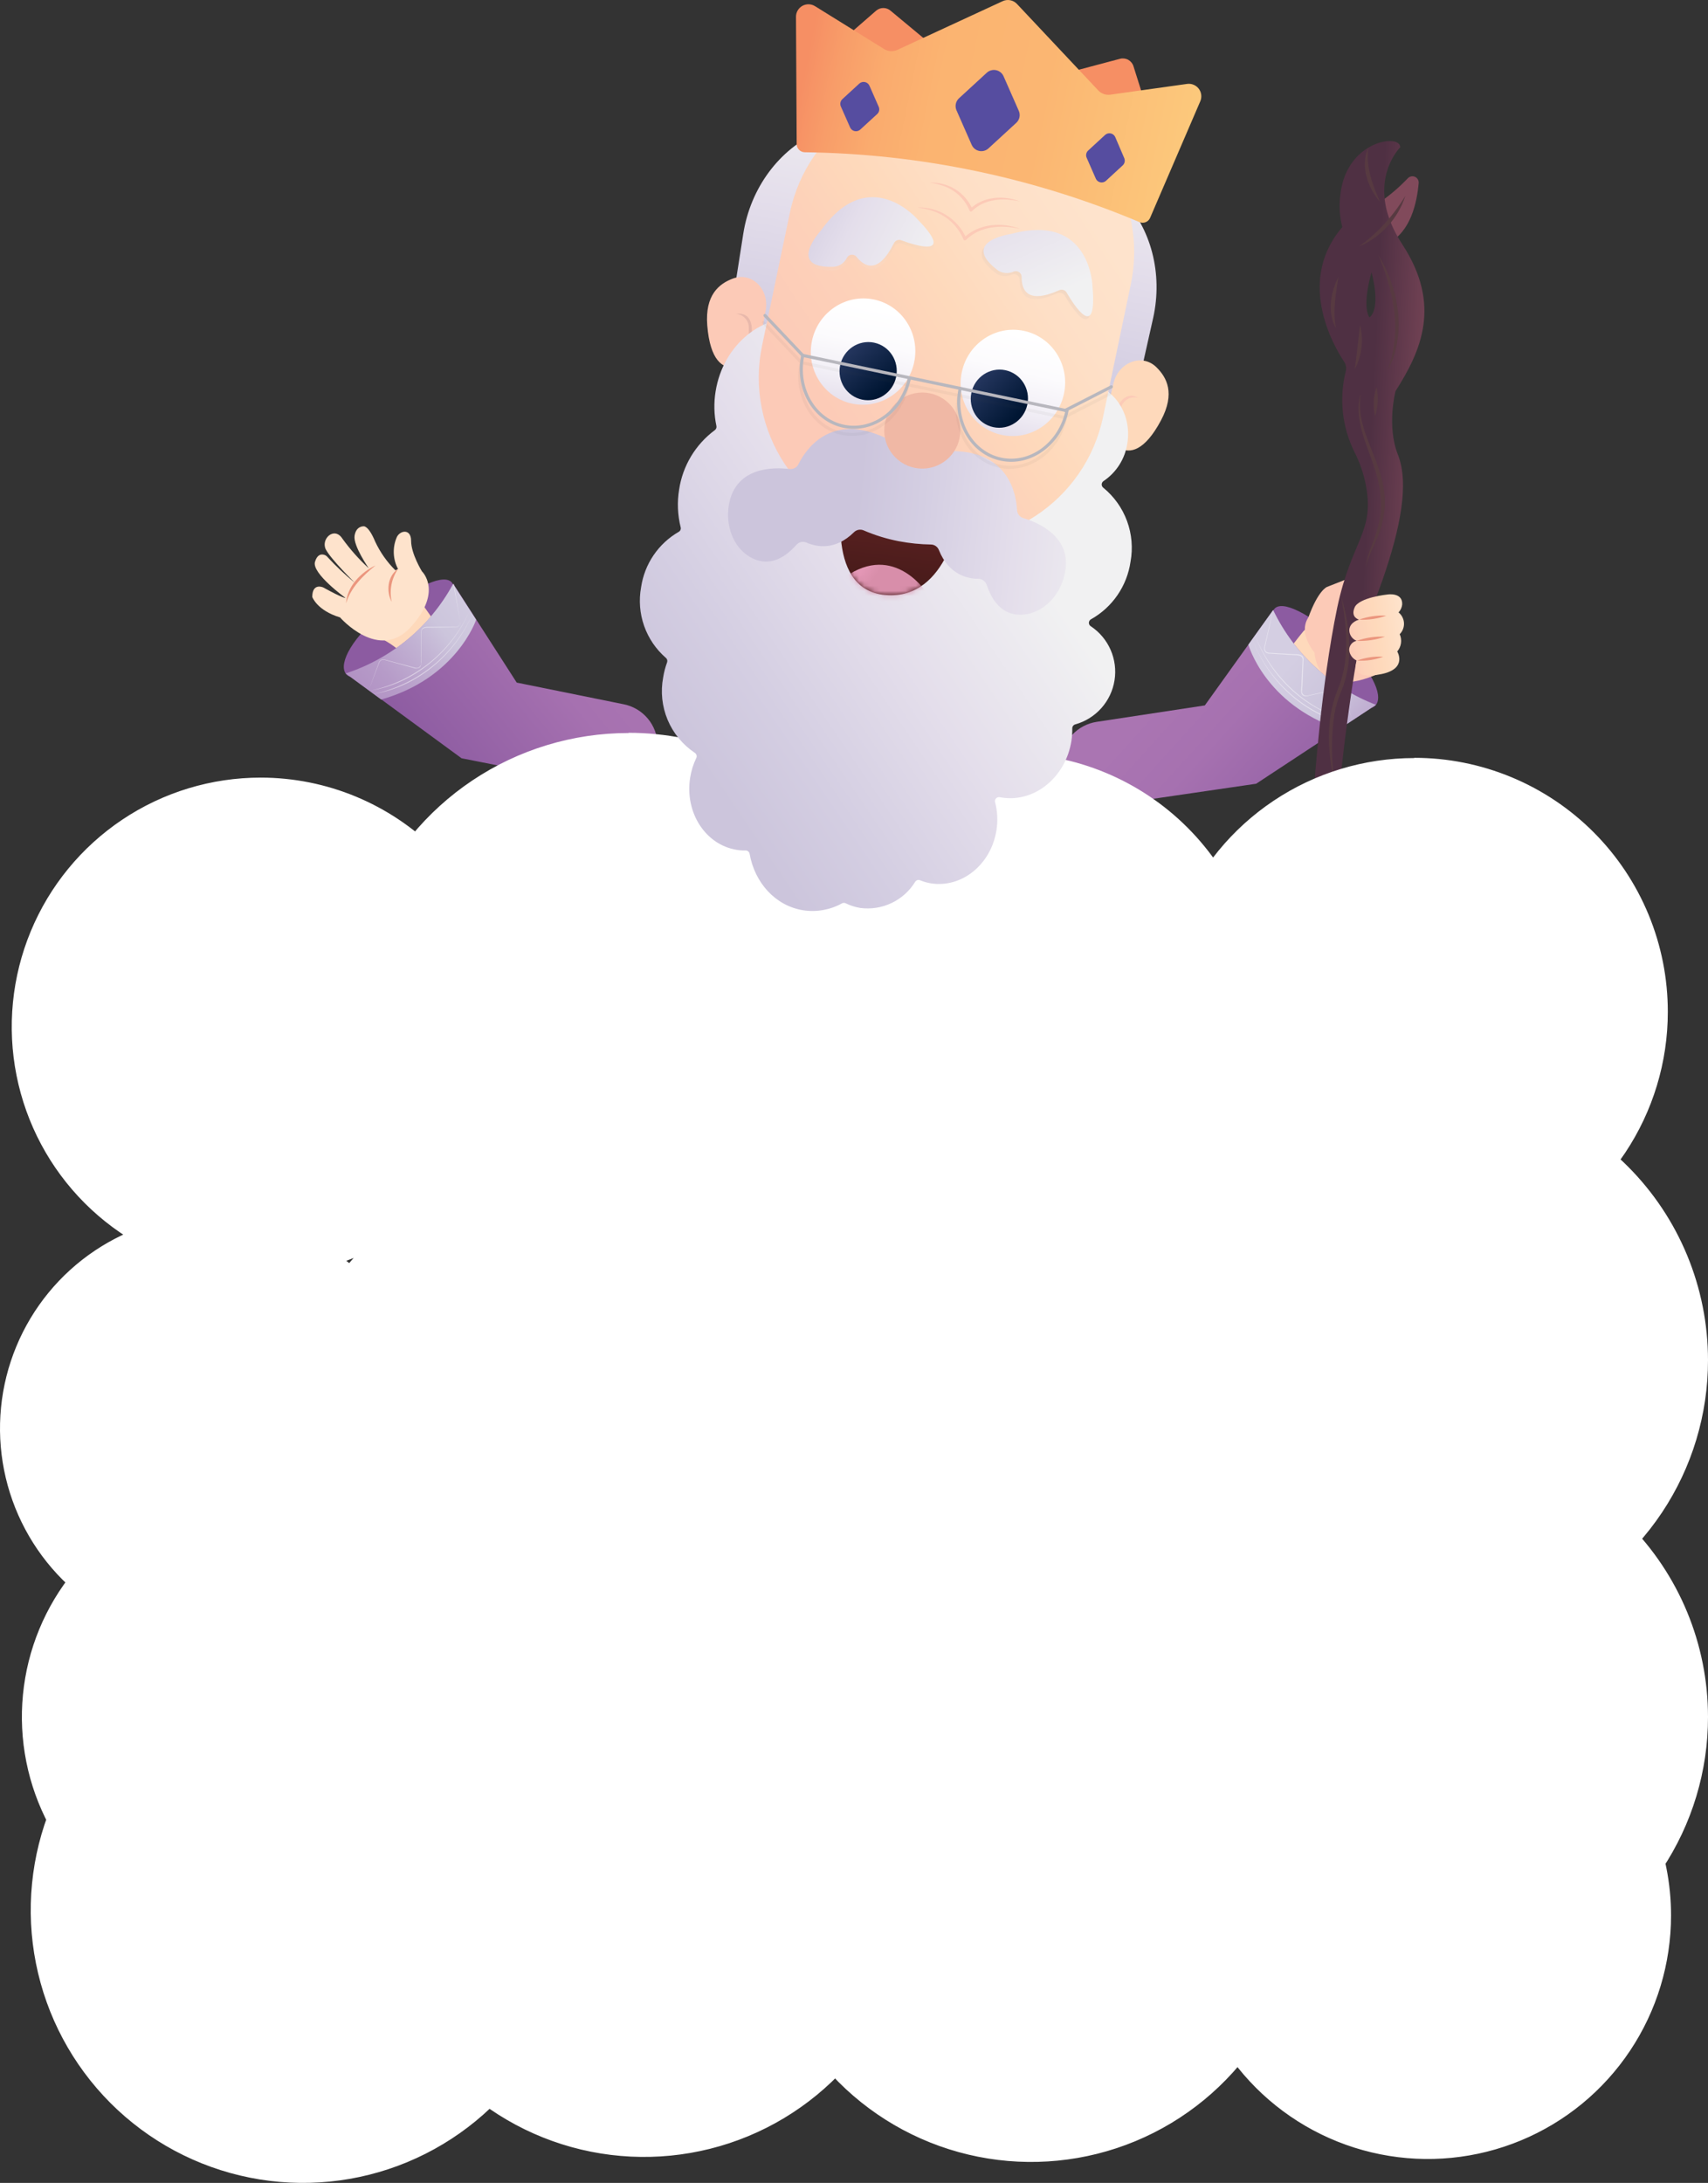 <svg width="331" height="423" viewBox="0 0 331 423" fill="none" xmlns="http://www.w3.org/2000/svg">
<rect x="0" y="0" width="331" height="423" fill="#333333" stroke="none"/>
<path d="M74.609 118.402C68.377 123.36 65.585 128.453 66.981 130.497C68.377 132.541 73.157 130.095 79.691 124.689C85.632 119.764 89.038 115.007 87.642 112.985C86.246 110.964 80.64 113.6 74.609 118.402Z" fill="#8C5BA1"/>
<path d="M90.332 145.607C83.922 135.031 81.241 127.682 74.25 123.93C72.608 123.059 75.534 118.759 75.534 118.759C77.165 116.671 80.247 114.917 81.822 117.062C86.501 123.427 86.379 125.136 99.333 137.477C99.624 138.393 90.511 145.897 90.332 145.607Z" fill="url(#paint0_linear_2923_534)"/>
<path d="M120.864 136.472L100.137 132.273L87.852 113.153L87.774 113.298C83.302 121.466 75.879 127.618 67.023 130.497L89.449 146.936L117.682 152.52C118.88 152.759 120.117 152.727 121.3 152.424C122.484 152.122 123.585 151.558 124.522 150.773C125.459 149.989 126.208 149.004 126.713 147.891C127.218 146.779 127.468 145.567 127.442 144.345C127.409 142.479 126.739 140.68 125.542 139.248C124.346 137.816 122.695 136.836 120.864 136.472Z" fill="url(#paint1_linear_2923_534)"/>
<path d="M87.731 113.298L87.809 113.153L92.276 120.088C92.276 120.088 88.535 131.401 73.871 135.556L66.981 130.497C75.837 127.618 83.259 121.466 87.731 113.298Z" fill="url(#paint2_linear_2923_534)"/>
<g opacity="0.5">
<path d="M91.559 118.994C88.209 126.811 80.927 133.077 72.406 134.484C76.593 133.592 80.51 131.725 83.838 129.033C87.166 126.341 89.812 122.901 91.559 118.994Z" fill="white"/>
</g>
<g opacity="0.5">
<path d="M91.024 118.324C87.674 126.141 80.381 132.407 71.871 133.814C76.058 132.922 79.975 131.055 83.303 128.363C86.631 125.671 89.277 122.231 91.024 118.324Z" fill="white"/>
</g>
<g opacity="0.5">
<path d="M87.853 113.153C88.143 114.694 88.847 118.536 89.115 120.021C89.405 120.937 88.981 121.674 87.998 121.562L83.341 121.618C82.626 121.618 81.621 121.54 81.666 122.523C81.666 123.64 81.666 126.018 81.666 127.18C81.599 127.817 81.889 129.056 81.197 129.414C81.021 129.492 80.831 129.533 80.638 129.533C80.446 129.533 80.255 129.492 80.08 129.414L78.963 129.101L76.729 128.487L74.496 127.872C74.314 127.825 74.122 127.84 73.95 127.915C73.778 127.99 73.636 128.12 73.547 128.286C73.234 129.045 71.804 132.876 71.481 133.713C71.804 132.831 73.167 129.023 73.48 128.241C73.577 128.063 73.731 127.923 73.917 127.842C74.103 127.761 74.311 127.744 74.507 127.794L76.741 128.397L78.974 128.989L80.091 129.291C80.471 129.402 80.85 129.548 81.208 129.291C81.361 129.188 81.481 129.041 81.55 128.87C81.62 128.699 81.637 128.511 81.599 128.33C81.599 127.593 81.599 125.605 81.599 124.846V122.512C81.599 121.395 82.637 121.462 83.408 121.484H88.065C88.248 121.521 88.437 121.508 88.612 121.445C88.787 121.382 88.942 121.272 89.059 121.127C89.316 120.825 89.193 120.423 89.126 120.01C88.869 118.536 88.21 114.649 87.953 113.131L87.853 113.153Z" fill="white"/>
</g>
<path d="M81.768 110.718C81.768 110.718 79.669 107.312 79.669 104.799C79.669 102.286 77.335 102.778 76.821 104.274C76.435 105.235 76.263 106.268 76.317 107.302C76.371 108.336 76.65 109.345 77.134 110.26L76.631 110.517C74.998 108.906 73.666 107.014 72.7 104.933C71.382 101.773 70.466 101.985 70.466 101.985C70.466 101.985 69.003 101.896 68.713 103.828C68.423 105.76 71.46 110.115 71.46 110.115C69.572 108.388 67.866 106.472 66.368 104.397C64.76 101.884 62.068 104.52 63.174 106.53C64.279 108.541 68.758 112.918 68.758 112.918C66.877 111.386 65.108 109.721 63.464 107.937C63.256 107.684 62.962 107.517 62.638 107.468C62.124 107.379 61.431 107.558 61.041 108.876C60.37 111.109 66.96 115.867 66.96 115.867C66.96 115.867 66.591 116.012 62.638 113.834C62.638 113.834 60.516 112.851 60.516 115.677C60.516 115.677 61.42 118.29 65.899 119.641C65.899 119.641 73.448 128.353 79.658 121.451C85.867 114.549 81.768 110.718 81.768 110.718Z" fill="url(#paint3_linear_2923_534)"/>
<path d="M77.135 110.26C76.502 111.181 76.067 112.223 75.858 113.321C75.648 114.419 75.669 115.548 75.918 116.637C74.801 114.605 75.092 111.601 77.135 110.26Z" fill="#EB967E"/>
<path d="M72.777 109.568C70.331 111.545 67.997 113.834 67.059 116.905C67.271 113.622 69.929 110.908 72.777 109.568Z" fill="#EB967E"/>
<path d="M259.652 124.12C265.627 129.38 268.151 134.64 266.654 136.583C265.158 138.527 260.512 135.869 254.258 130.139C248.573 124.924 245.413 120.01 246.909 118.056C248.406 116.101 253.867 119.016 259.652 124.12Z" fill="#8C5BA1"/>
<path d="M242.579 150.499C249.514 140.258 252.563 133.054 259.733 129.659C261.419 128.866 258.705 124.421 258.705 124.421C257.186 122.255 254.238 120.356 252.518 122.411C247.526 128.542 247.56 130.229 234.002 141.922C233.667 142.826 242.389 150.778 242.579 150.499Z" fill="url(#paint4_linear_2923_534)"/>
<path d="M212.536 139.878L233.487 136.695L246.732 118.212L246.799 118.368C250.861 126.744 257.961 133.258 266.656 136.583L243.438 151.872L214.948 156.038C213.739 156.215 212.506 156.119 211.34 155.755C210.173 155.392 209.103 154.772 208.208 153.94C207.313 153.109 206.616 152.087 206.169 150.95C205.721 149.813 205.535 148.59 205.623 147.372C205.754 145.524 206.509 143.775 207.766 142.413C209.022 141.051 210.704 140.157 212.536 139.878Z" fill="url(#paint5_linear_2923_534)"/>
<path d="M246.799 118.368L246.732 118.212L241.93 124.913C241.93 124.913 245.09 136.405 259.519 141.285L266.656 136.583C257.961 133.258 250.86 126.744 246.799 118.368Z" fill="url(#paint6_linear_2923_534)"/>
<g opacity="0.5">
<path d="M242.688 123.852C244.233 127.845 246.701 131.416 249.89 134.273C253.079 137.13 256.898 139.192 261.037 140.291C252.605 138.46 245.681 131.859 242.688 123.852Z" fill="white"/>
</g>
<g opacity="0.5">
<path d="M243.258 123.215C246.43 131.133 253.242 137.633 261.607 139.655C253.175 137.823 246.251 131.223 243.258 123.215Z" fill="white"/>
</g>
<g opacity="0.5">
<path d="M246.733 118.212C246.398 119.742 245.56 123.55 245.214 125.025C244.901 125.884 245.214 126.566 246.208 126.51L250.854 126.778C251.625 126.778 252.697 126.778 252.607 127.895L252.507 130.218C252.507 130.977 252.373 132.954 252.339 133.702C252.172 134.64 252.931 135.02 253.747 134.707L254.863 134.461L257.097 133.97L259.331 133.49C259.532 133.447 259.741 133.474 259.926 133.565C260.11 133.656 260.258 133.807 260.347 133.992C260.626 134.785 261.787 138.694 262.056 139.576L260.626 135.109C260.414 134.461 260.28 133.378 259.353 133.557L254.807 134.562L253.691 134.808C253.515 134.887 253.325 134.927 253.132 134.927C252.94 134.927 252.749 134.887 252.574 134.808C251.893 134.428 252.25 133.2 252.217 132.574C252.272 131.457 252.373 129.09 252.44 127.928C252.54 126.957 251.524 126.968 250.809 126.945L246.163 126.655C245.158 126.722 244.756 125.94 245.102 125.047C245.426 123.595 246.342 119.753 246.7 118.257L246.733 118.212Z" fill="white"/>
</g>
<path d="M253.966 119.161C253.966 119.161 251.029 121.685 254.759 126.487C254.759 126.487 254.949 137.51 270.338 128.956C270.338 128.956 272.181 110.115 253.966 119.161Z" fill="url(#paint7_linear_2923_534)"/>
<path d="M265.313 113.499C265.715 112.706 266.184 111.265 264.364 110.908L257.16 113.734C257.16 113.734 255.44 114.37 253.52 119.742C253.52 119.742 256.166 124.064 258.724 119.887C261.281 115.71 258.981 117.352 264.587 114.303C264.908 114.119 265.163 113.837 265.313 113.499Z" fill="url(#paint8_linear_2923_534)"/>
<path d="M264.03 111.042C264.03 111.042 264.722 112.46 261.696 112.796C261.696 112.796 261.026 112.796 260.836 112.293L264.03 111.042Z" fill="#FEE3CC"/>
<path d="M272.82 34.552C272.992 34.366 273.217 34.237 273.464 34.185C273.712 34.132 273.97 34.158 274.202 34.259C274.434 34.359 274.629 34.53 274.76 34.747C274.891 34.964 274.95 35.216 274.931 35.468C274.596 39.31 273.356 44.928 269.046 47.116C262.222 50.59 267.46 39.142 267.46 39.142C269.397 37.798 271.193 36.26 272.82 34.552Z" fill="url(#paint9_linear_2923_534)"/>
<path d="M271.357 28.544C271.357 28.544 264.097 35.647 271.77 47.373C279.442 59.1 275.377 68.056 270.441 75.796C270.441 75.796 268.687 82.497 270.899 88.081C273.11 93.665 271.412 102.342 267.928 112.371C264.444 122.4 264.008 118.067 260.981 140.66C257.955 163.253 255.822 201.246 255.822 201.246C255.822 201.246 254.973 210.873 251.812 205.892L254.672 152.587C254.672 152.587 255.989 132.92 259.139 117.776C261.987 104.319 266.621 103.135 264.578 93.441C264.144 91.445 263.457 89.512 262.534 87.69C260.093 82.833 259.475 77.261 260.792 71.987C260.876 71.674 260.893 71.346 260.843 71.024C260.793 70.703 260.677 70.396 260.501 70.123C258.268 66.772 250.986 53.962 260.579 43.509L265.795 52.767C265.795 52.767 263.863 59.077 265.382 61.501C265.382 61.501 267.727 60.306 265.795 52.767C263.555 50.98 261.821 48.638 260.765 45.974C259.709 43.31 259.368 40.416 259.775 37.579C260.959 27.271 271.357 25.797 271.357 28.544Z" fill="url(#paint10_linear_2923_534)"/>
<path d="M267.078 49.361C271.132 55.917 272.662 64.829 268.898 71.842C269.227 70.928 269.502 69.996 269.725 69.05C271.344 62.439 269.725 55.504 267.078 49.361Z" fill="#573A41"/>
<path d="M259.372 53.65C258.87 57 258.256 60.25 258.903 63.634C257.183 60.596 257.853 56.643 259.372 53.65Z" fill="#573A41"/>
<path d="M263.563 62.975C264.299 65.866 263.933 68.927 262.535 71.563C262.948 68.648 263.228 65.901 263.563 62.975Z" fill="#573A41"/>
<path d="M266.757 75.048C267.177 76.899 267.084 78.829 266.489 80.632C266.058 78.781 266.151 76.848 266.757 75.048Z" fill="#573A41"/>
<path d="M263.684 76.499C262.735 82.418 266.576 87.522 267.849 93.095C268.589 95.964 268.554 98.977 267.749 101.828C267.045 104.654 265.258 107.1 264.711 109.948C264.853 108.504 265.23 107.093 265.828 105.771C266.346 104.43 266.79 103.062 267.157 101.672C268.274 97.506 267.291 93.14 265.85 89.164C264.41 85.188 262.5 80.799 263.617 76.499H263.684Z" fill="#573A41"/>
<path d="M259.954 115.721C261.708 121.607 262.333 128.218 259.899 134.026C259.304 135.417 258.87 136.87 258.603 138.359C257.926 142.92 257.967 147.559 258.726 152.107C257.285 146.132 256.839 139.599 259.184 133.758C261.618 128.096 261.06 121.685 259.932 115.755L259.954 115.721Z" fill="#573A41"/>
<path d="M254.651 154.128C257.443 159.277 256.884 165.698 254.796 170.992C254.461 171.751 254.115 172.5 253.746 173.226C255.745 167.094 256.795 160.371 254.651 154.128Z" fill="#573A41"/>
<path d="M265.171 28.622C264.657 32.308 265.964 35.825 267.46 39.142C265.025 36.384 263.574 32.118 265.171 28.622Z" fill="#573A41"/>
<path d="M272.352 37.947C271.647 40.123 270.486 42.122 268.945 43.811C267.404 45.5 265.519 46.84 263.418 47.742C267.019 45.105 270.056 41.775 272.352 37.947Z" fill="#573A41"/>
<path d="M263.382 120.077C263.382 120.077 261.684 119.675 262.511 117.721C263.337 115.766 268.899 115.197 268.899 115.197C268.899 115.197 271.858 114.728 271.736 117.14C271.675 117.713 271.428 118.251 271.032 118.67C271.341 118.921 271.595 119.234 271.775 119.589C271.956 119.944 272.061 120.333 272.082 120.731C272.103 121.129 272.04 121.527 271.898 121.899C271.755 122.271 271.537 122.609 271.255 122.891C271.501 123.438 271.587 124.043 271.501 124.636C271.416 125.23 271.165 125.786 270.775 126.242C270.775 126.242 272.83 129.592 267.682 130.631C262.533 131.67 262.343 129.514 262.991 128.029C262.57 127.856 262.204 127.571 261.935 127.205C261.665 126.838 261.501 126.405 261.461 125.951C261.458 125.534 261.6 125.129 261.863 124.805C262.126 124.481 262.493 124.259 262.902 124.176C262.473 124.008 262.107 123.712 261.853 123.328C261.599 122.944 261.47 122.492 261.483 122.032C261.628 120.468 263.382 120.077 263.382 120.077Z" fill="url(#paint11_linear_2923_534)"/>
<path d="M263.383 120.077C265.069 119.463 266.862 119.197 268.654 119.295C266.967 119.906 265.175 120.172 263.383 120.077Z" fill="#EB967E"/>
<path d="M262.902 124.187C264.667 123.56 266.537 123.283 268.408 123.372C266.642 123.993 264.773 124.27 262.902 124.187Z" fill="#EB967E"/>
<path d="M262.992 128.006C264.612 127.407 266.339 127.153 268.062 127.258C266.445 127.868 264.716 128.123 262.992 128.006Z" fill="#EB967E"/>
<path d="M174.964 120.401C174.964 120.401 179.644 120.3 180.314 121.931C180.314 121.931 180.403 146.891 185.697 166.938C185.697 166.938 201.567 232.438 210.903 254.372C211.159 254.98 211.2 255.656 211.019 256.289C210.838 256.923 210.447 257.476 209.909 257.857C202.091 263.441 170.665 282.337 128.059 263.296C127.471 263.031 126.99 262.577 126.692 262.005C126.394 261.434 126.298 260.779 126.417 260.146C128.461 249.045 137.641 198.823 137.674 172.131C137.674 172.131 141.572 140.671 137.585 125.002C138.22 124.235 139.082 123.689 140.048 123.442C141.013 123.195 142.031 123.26 142.957 123.628L174.964 120.401Z" fill="url(#paint12_linear_2923_534)"/>
<mask id="mask0_2923_534" style="mask-type:luminance" maskUnits="userSpaceOnUse" x="126" y="120" width="86" height="152">
<path d="M174.964 120.401C174.964 120.401 179.644 120.3 180.314 121.931C180.314 121.931 180.403 146.891 185.697 166.938C185.697 166.938 201.567 232.438 210.903 254.372C211.159 254.98 211.2 255.656 211.019 256.289C210.838 256.923 210.447 257.476 209.909 257.857C202.091 263.441 170.665 282.337 128.059 263.296C127.471 263.031 126.99 262.577 126.692 262.005C126.394 261.434 126.298 260.779 126.417 260.146C128.461 249.045 137.641 198.722 137.674 172.075C137.674 172.075 141.572 140.671 137.585 125.002C138.22 124.235 139.082 123.689 140.048 123.442C141.013 123.195 142.031 123.26 142.957 123.628L174.964 120.401Z" fill="white"/>
</mask>
<g mask="url(#mask0_2923_534)">
<g opacity="0.7">
<path d="M164.98 187.588C165.874 201.503 167.091 215.407 168.711 229.256C170.33 243.104 172.061 257.03 176.215 270.354C174.131 263.694 172.559 256.884 171.514 249.983C168.085 229.345 166.321 208.45 164.98 187.588Z" fill="#57549A"/>
<path d="M161.562 187.845C163.104 208.695 164.243 229.624 163.673 250.542C163.591 257.521 162.975 264.484 161.831 271.37C164.142 257.6 163.796 243.539 163.606 229.624C163.416 215.709 162.59 201.704 161.562 187.845Z" fill="#57549A"/>
</g>
</g>
<g opacity="0.5">
<path d="M173.758 178.977C170.527 180.629 166.996 181.61 163.376 181.861C159.757 182.113 156.123 181.629 152.695 180.44C159.652 182.605 167.168 182.083 173.758 178.977Z" fill="#57549A"/>
</g>
<g opacity="0.5">
<path d="M173.59 176.677C170.358 178.324 166.826 179.302 163.207 179.551C159.588 179.801 155.955 179.317 152.527 178.128C159.483 180.297 166.998 179.779 173.59 176.677Z" fill="#57549A"/>
</g>
<g opacity="0.5">
<path d="M173.926 181.389C170.694 183.036 167.162 184.013 163.543 184.263C159.924 184.512 156.291 184.029 152.863 182.841C159.819 185.009 167.334 184.491 173.926 181.389Z" fill="#57549A"/>
</g>
<path d="M190.958 252.116C197.537 249.786 203.741 246.509 209.374 242.389C209.577 242.238 209.713 242.013 209.753 241.762C209.792 241.512 209.732 241.256 209.586 241.049C197.994 224.788 186.133 166.815 186.133 166.815C180.84 146.769 180.348 121.931 180.348 121.931C179.678 120.3 174.999 120.401 174.999 120.401C174.999 120.401 180.147 143.139 165.863 157.624C165.863 157.624 170.867 202.452 177.735 225.961C179.985 234.118 182.734 242.129 185.966 249.95C186.373 250.873 187.113 251.608 188.038 252.01C188.963 252.411 190.006 252.449 190.958 252.116Z" fill="url(#paint13_linear_2923_534)"/>
<path d="M144.744 255.31C137.904 253.909 131.305 251.516 125.156 248.208C124.935 248.085 124.771 247.881 124.698 247.639C124.625 247.397 124.649 247.137 124.765 246.912C134.001 229.222 137.809 170.154 137.809 170.154C140.288 149.572 137.362 124.902 137.362 124.902C137.798 123.204 142.444 122.668 142.444 122.668C142.444 122.668 140.478 145.886 156.616 158.272C156.616 158.272 157.844 203.357 154.271 227.591C153.165 235.981 151.543 244.295 149.413 252.485C149.139 253.461 148.505 254.297 147.638 254.821C146.77 255.346 145.736 255.521 144.744 255.31Z" fill="url(#paint14_linear_2923_534)"/>
<path d="M176.964 146.724L171.95 177.771L171.682 198.476L164.992 154.944L176.964 146.724Z" fill="url(#paint15_linear_2923_534)"/>
<g opacity="0.5">
<path d="M166.145 153.95C167.608 163.878 170.411 183.869 171.729 193.819C170.277 183.891 167.462 163.889 166.145 153.95Z" fill="white"/>
</g>
<g opacity="0.5">
<path d="M167.148 153.503C168.388 162.292 170.756 179.993 171.873 188.794C170.633 180.005 168.265 162.303 167.148 153.503Z" fill="white"/>
</g>
<g opacity="0.5">
<path d="M167.316 153.347L173.291 157.088C173.827 157.479 175.067 157.881 174.609 158.763C173.068 160.449 171.259 162.214 169.718 163.856C168.913 164.548 168.947 165.051 169.852 165.598L172.733 167.742C172.907 167.864 173.026 168.049 173.066 168.257C173.105 168.466 173.062 168.682 172.945 168.859L170.086 172.6C169.966 172.749 169.901 172.934 169.901 173.125C169.901 173.316 169.966 173.501 170.086 173.65L170.589 174.767L171.571 176.9L171.817 177.436C172.163 177.972 171.739 178.553 171.605 179.122L170.857 181.356L171.583 179.122C171.717 178.575 172.141 178.006 171.795 177.447L171.549 176.911L170.544 174.789L170.041 173.672C169.916 173.513 169.848 173.316 169.848 173.114C169.848 172.911 169.916 172.715 170.041 172.556L172.878 168.803C172.98 168.647 173.016 168.458 172.978 168.276C172.94 168.094 172.832 167.934 172.677 167.831L169.84 165.743L169.36 165.386C169.207 165.245 169.114 165.05 169.099 164.843C169.085 164.635 169.15 164.43 169.282 164.269C170.991 162.493 172.945 160.595 174.609 158.808C175.056 157.97 173.827 157.579 173.325 157.2L167.372 153.414L167.316 153.347Z" fill="white"/>
</g>
<path d="M144.242 148.98L153.489 179.055L156.605 199.526L157.242 155.48L144.242 148.98Z" fill="url(#paint16_linear_2923_534)"/>
<g opacity="0.5">
<path d="M154.962 154.341C155.062 163.219 155.163 181.077 155.141 189.955C155.04 181.077 154.951 163.219 154.962 154.341Z" fill="white"/>
</g>
<g opacity="0.5">
<path d="M154.729 154.218L149.346 158.808C148.91 159.243 147.738 159.813 148.296 160.572C150.195 162.125 152.384 163.733 154.327 165.263C154.478 165.405 154.57 165.6 154.582 165.808C154.595 166.016 154.527 166.22 154.394 166.38L153.981 166.793L151.445 169.25C151.309 169.376 151.226 169.55 151.216 169.735C151.206 169.921 151.268 170.103 151.39 170.244L154.74 173.594C154.885 173.737 154.979 173.924 155.008 174.126C155.036 174.328 154.997 174.534 154.896 174.711L154.539 175.828L153.835 178.061L153.668 178.62C153.4 179.2 153.902 179.737 154.103 180.25L155.131 182.361L154.092 180.25C153.88 179.737 153.366 179.189 153.634 178.609L153.813 178.05L154.494 175.817L154.841 174.7C154.935 174.533 154.972 174.34 154.946 174.15C154.92 173.96 154.832 173.785 154.695 173.65L151.345 170.3C151.2 170.15 151.119 169.95 151.119 169.741C151.119 169.533 151.2 169.333 151.345 169.183L153.858 166.704C154.673 166.033 154.651 165.531 153.757 164.961C151.97 163.543 149.96 162.046 148.173 160.595C147.592 159.779 148.765 159.21 149.29 158.752L154.707 154.218H154.729Z" fill="white"/>
</g>
<path d="M208.739 248.286C185.208 264.937 153.535 265.551 127.715 253.87C153.401 265.406 185.308 264.77 208.739 248.286Z" fill="#564DA0"/>
<path d="M208.84 249.983C185.298 266.635 153.625 267.249 127.805 255.567C153.491 267.104 185.398 266.467 208.84 249.983Z" fill="#564DA0"/>
<path d="M211.017 256.316L207.521 254.261L205.779 253.245C205.641 253.146 205.474 253.098 205.306 253.108C205.137 253.118 204.977 253.186 204.852 253.3C204.573 253.524 204.595 253.903 204.517 254.227C204.16 256.092 203.523 259.353 203.188 261.174C202.942 262.112 202.149 261.833 201.524 261.52L200.586 261.129C198.911 260.448 195.761 259.063 194.052 258.438C193.889 258.422 193.725 258.461 193.587 258.551C193.449 258.64 193.345 258.773 193.293 258.929L192.712 260.861C192.288 262.257 191.406 265.328 190.959 266.68C190.49 267.439 189.686 266.869 189.15 266.534L185.665 264.491L182.17 262.447C181.891 262.268 181.589 262.067 181.265 262.201C180.941 262.335 180.818 262.626 180.684 262.927L179.824 264.77L178.105 268.433L177.68 269.349C177.524 269.628 177.446 270.008 177.099 270.198C176.441 270.6 175.815 269.706 175.368 269.349L169.382 263.955C168.69 263.519 168.266 264.413 167.897 264.826L166.646 266.412L163.497 270.365C163.273 270.611 163.128 270.957 162.782 271.102C162.614 271.169 162.428 271.178 162.254 271.127C162.08 271.077 161.928 270.97 161.822 270.823L161.174 270.03L158.628 266.892L156.037 263.787C155.534 263.117 154.842 263.787 154.406 264.167C153.01 265.351 150.43 267.584 149.034 268.779C148.554 269.248 147.839 269.818 147.314 269.003L146.834 268.12L143.484 261.9C143.327 261.609 143.171 261.274 142.825 261.207C142.479 261.14 142.199 261.33 141.931 261.52L141.083 262.078C139.966 262.816 137.174 264.669 136.012 265.429C135.892 265.55 135.741 265.635 135.575 265.674C135.409 265.713 135.236 265.706 135.074 265.652C134.717 265.529 134.605 265.15 134.516 264.848L133.868 262.927L132.528 259.052C132.003 256.74 130.83 258.248 129.68 259.108C130.797 258.214 132.003 256.729 132.55 259.052L133.835 262.883L134.482 264.803C134.583 265.116 134.683 265.473 135.03 265.596C135.189 265.647 135.359 265.652 135.521 265.61C135.683 265.569 135.83 265.483 135.945 265.362C137.062 264.58 139.888 262.76 141.004 262.011C141.898 261.475 142.825 260.37 143.473 261.844C144.333 263.43 145.985 266.434 146.879 268.053L147.359 268.936C147.85 269.695 148.476 269.148 148.978 268.69L154.339 264.066C154.819 263.62 155.512 262.95 156.092 263.709L158.65 266.836L161.219 269.974C162.011 270.979 162.458 271.649 163.363 270.298C164.815 268.489 166.948 265.753 168.4 263.955C168.53 263.826 168.7 263.744 168.883 263.724C169.065 263.704 169.249 263.746 169.405 263.843L175.424 269.271L176.173 269.952C176.831 270.533 177.289 269.952 177.569 269.304L179.724 264.725L180.584 262.894C180.718 262.603 180.852 262.212 181.232 262.112C181.611 262.011 181.935 262.201 182.203 262.369C184.347 263.62 187.888 265.719 190.021 266.97C191.138 267.193 191.082 265.474 191.45 264.736L192.567 260.861L193.148 258.918C193.449 258.069 194.354 258.493 194.912 258.762L200.496 261.107L201.423 261.498C202.004 261.799 202.831 262.101 203.043 261.185L203.233 260.191C203.501 258.896 204.126 255.556 204.349 254.227C204.428 253.915 204.416 253.524 204.696 253.3C204.823 253.187 204.985 253.12 205.155 253.11C205.325 253.1 205.494 253.147 205.634 253.245L207.387 254.272L210.872 256.327L211.017 256.316Z" fill="#564DA0"/>
<path style="mix-blend-mode:multiply" opacity="0.1" d="M182.19 87.835C178.941 87.697 175.741 86.998 172.731 85.769C172.15 85.534 171.525 85.278 170.877 84.987C160.893 80.699 156.247 87.735 154.829 90.571C154.675 90.887 154.427 91.147 154.119 91.316C153.81 91.484 153.457 91.552 153.109 91.509C150.149 91.152 142.7 91.029 141.371 98.568C140.634 102.756 142.198 107.011 145.459 108.898C147.748 110.227 150.875 110.461 154.393 106.441C154.629 106.169 154.947 105.98 155.299 105.902C155.65 105.823 156.018 105.86 156.347 106.005C158.123 106.798 161.809 107.692 165.55 103.928C165.779 103.692 166.074 103.529 166.396 103.462C166.719 103.394 167.054 103.424 167.359 103.549C169.558 104.515 171.858 105.235 174.216 105.693C176.278 106.087 178.371 106.296 180.47 106.318C180.806 106.332 181.13 106.446 181.4 106.644C181.671 106.843 181.876 107.119 181.989 107.435C183.921 112.394 187.662 113.019 189.617 113.019C189.977 113.02 190.328 113.137 190.618 113.352C190.907 113.567 191.12 113.869 191.225 114.214C192.889 119.351 195.871 120.412 198.507 120.122C202.293 119.709 205.442 116.436 206.447 112.304C208.267 104.833 201.343 101.94 198.462 101.069C198.123 100.967 197.824 100.761 197.608 100.481C197.392 100.2 197.269 99.859 197.256 99.506C197.111 96.289 195.67 87.958 184.759 87.88C183.899 87.902 183.05 87.88 182.19 87.835Z" fill="url(#paint17_linear_2923_534)"/>
<path d="M50.516 150.684C40.977 150.682 31.651 153.513 23.718 158.818C15.786 164.123 9.602 171.665 5.95 180.489C2.298 189.313 1.342 199.024 3.201 208.393C5.061 217.761 9.654 226.367 16.398 233.122C23.143 239.877 31.736 244.478 41.092 246.342C50.448 248.207 60.145 247.251 68.959 243.596C77.772 239.941 85.305 233.751 90.605 225.809C95.905 217.867 98.734 208.53 98.734 198.978C98.734 186.171 93.654 173.889 84.612 164.833C75.569 155.777 63.305 150.687 50.516 150.684ZM121.796 142.043C111.027 142.043 100.499 145.241 91.544 151.232C82.589 157.224 75.61 165.74 71.488 175.703C67.367 185.666 66.289 196.629 68.39 207.206C70.491 217.783 75.677 227.499 83.292 235.125C90.908 242.75 100.61 247.943 111.173 250.047C121.736 252.151 132.685 251.071 142.635 246.944C152.585 242.817 161.089 235.829 167.072 226.862C173.056 217.895 176.249 207.353 176.249 196.569C176.254 189.405 174.848 182.311 172.114 175.691C169.379 169.072 165.369 163.056 160.312 157.989C155.256 152.921 149.252 148.901 142.643 146.158C136.034 143.414 128.95 142.001 121.796 142V142.043ZM41.411 235.346C33.223 235.344 25.217 237.774 18.407 242.328C11.598 246.882 6.29 253.355 3.155 260.93C0.019 268.505 -0.802 276.841 0.794 284.883C2.39 292.926 6.333 300.313 12.122 306.112C17.912 311.911 25.289 315.86 33.32 317.461C41.351 319.061 49.676 318.241 57.242 315.104C64.807 311.966 71.274 306.653 75.823 299.835C80.373 293.017 82.801 285.002 82.801 276.802C82.801 265.809 78.441 255.266 70.679 247.492C62.917 239.718 52.39 235.349 41.411 235.346ZM99.392 229.945C91.203 229.945 83.198 232.377 76.39 236.933C69.581 241.489 64.275 247.964 61.142 255.539C58.008 263.115 57.189 271.451 58.787 279.493C60.386 287.535 64.33 294.922 70.121 300.719C75.912 306.516 83.29 310.464 91.321 312.062C99.353 313.661 107.678 312.838 115.243 309.699C122.807 306.559 129.272 301.244 133.82 294.425C138.368 287.607 140.794 279.59 140.792 271.391C140.798 265.943 139.731 260.549 137.653 255.515C135.575 250.48 132.526 245.906 128.681 242.053C124.836 238.199 120.27 235.143 115.244 233.058C110.218 230.973 104.832 229.901 99.392 229.902V229.945ZM150.662 229.945C140.947 229.954 131.451 232.847 123.378 238.259C115.304 243.672 109.015 251.36 105.304 260.351C101.594 269.343 100.63 279.234 102.534 288.774C104.438 298.314 109.124 307.075 116 313.948C122.876 320.822 131.633 325.499 141.164 327.388C150.695 329.278 160.571 328.295 169.544 324.564C178.517 320.833 186.184 314.522 191.575 306.428C196.966 298.334 199.838 288.821 199.83 279.092C199.83 272.629 198.558 266.229 196.086 260.258C193.615 254.287 189.993 248.863 185.426 244.294C180.86 239.726 175.44 236.104 169.475 233.634C163.51 231.165 157.117 229.897 150.662 229.902V229.945ZM274.088 146.893C264.372 146.893 254.874 149.778 246.796 155.183C238.717 160.588 232.421 168.27 228.703 177.259C224.985 186.247 224.012 196.137 225.907 205.679C227.803 215.221 232.481 223.986 239.352 230.865C246.222 237.745 254.975 242.43 264.504 244.328C274.033 246.226 283.91 245.251 292.887 241.528C301.863 237.805 309.535 231.501 314.933 223.411C320.331 215.322 323.212 205.812 323.212 196.083C323.217 189.62 321.951 183.218 319.485 177.245C317.019 171.273 313.401 165.845 308.839 161.273C304.277 156.7 298.859 153.073 292.897 150.598C286.934 148.124 280.542 146.85 274.088 146.85V146.893ZM277.982 279.665C267.493 279.665 257.241 282.78 248.521 288.616C239.801 294.451 233.005 302.746 228.994 312.45C224.983 322.154 223.936 332.831 225.986 343.131C228.036 353.431 233.091 362.89 240.511 370.313C247.931 377.735 257.383 382.787 267.671 384.829C277.96 386.872 288.621 385.813 298.308 381.786C307.995 377.76 316.272 370.947 322.091 362.209C327.91 353.472 331.011 343.202 331 332.7C330.997 318.622 325.41 305.121 315.467 295.167C305.525 285.213 292.041 279.621 277.982 279.621V279.665ZM277.982 210.535C267.493 210.535 257.241 213.65 248.521 219.486C239.801 225.322 233.005 233.617 228.994 243.321C224.983 253.025 223.936 263.702 225.986 274.001C228.036 284.301 233.091 293.761 240.511 301.183C247.931 308.606 257.383 313.658 267.671 315.7C277.96 317.742 288.621 316.683 298.308 312.657C307.995 308.63 316.272 301.817 322.091 293.08C327.91 284.342 331.011 274.073 331 263.57C330.997 249.491 325.41 235.989 315.468 226.034C305.526 216.078 292.042 210.484 277.982 210.481V210.535ZM195.407 145.975C185.691 145.975 176.194 148.86 168.115 154.265C160.037 159.67 153.74 167.352 150.022 176.341C146.304 185.329 145.331 195.219 147.227 204.761C149.122 214.303 153.801 223.068 160.671 229.947C167.541 236.827 176.294 241.511 185.823 243.409C195.353 245.307 205.23 244.333 214.206 240.61C223.182 236.887 230.854 230.582 236.252 222.493C241.65 214.404 244.531 204.894 244.531 195.165C244.531 182.119 239.356 169.607 230.143 160.382C220.93 151.157 208.436 145.975 195.407 145.975ZM212.278 217.751C202.562 217.751 193.064 220.636 184.986 226.041C176.908 231.446 170.611 239.128 166.893 248.116C163.175 257.105 162.202 266.995 164.098 276.537C165.993 286.079 170.672 294.844 177.542 301.723C184.412 308.602 193.165 313.287 202.694 315.185C212.223 317.083 222.101 316.109 231.077 312.386C240.053 308.663 247.725 302.358 253.123 294.269C258.521 286.18 261.402 276.669 261.402 266.94C261.402 260.481 260.131 254.084 257.663 248.116C255.194 242.148 251.576 236.726 247.014 232.158C242.452 227.59 237.037 223.967 231.077 221.495C225.117 219.023 218.729 217.751 212.278 217.751ZM48.596 288.241C39.816 288.249 31.236 290.864 23.94 295.755C16.645 300.645 10.96 307.592 7.607 315.716C4.253 323.841 3.38 332.778 5.098 341.4C6.816 350.021 11.048 357.939 17.259 364.152C23.47 370.365 31.381 374.595 39.993 376.307C48.604 378.019 57.529 377.136 65.64 373.77C73.75 370.404 80.682 364.706 85.558 357.395C90.435 350.085 93.038 341.491 93.038 332.7C93.038 326.858 91.888 321.073 89.654 315.676C87.42 310.279 84.146 305.376 80.019 301.247C75.891 297.118 70.992 293.844 65.6 291.613C60.208 289.381 54.43 288.235 48.596 288.241ZM121.796 291.557C113.617 291.557 105.621 293.986 98.819 298.536C92.018 303.087 86.717 309.555 83.587 317.122C80.457 324.689 79.638 333.016 81.234 341.049C82.829 349.082 86.768 356.461 92.552 362.253C98.336 368.045 105.705 371.989 113.728 373.587C121.75 375.185 130.066 374.365 137.623 371.23C145.18 368.096 151.639 362.788 156.184 355.978C160.728 349.167 163.154 341.16 163.154 332.97C163.154 321.986 158.797 311.453 151.04 303.687C143.284 295.92 132.765 291.557 121.796 291.557ZM199.042 283.445C188.605 283.445 178.403 286.544 169.725 292.35C161.047 298.157 154.283 306.409 150.289 316.065C146.295 325.72 145.25 336.344 147.286 346.595C149.322 356.845 154.348 366.26 161.728 373.65C169.108 381.04 178.511 386.072 188.747 388.111C198.984 390.15 209.594 389.104 219.237 385.104C228.879 381.105 237.121 374.332 242.919 365.643C248.717 356.953 251.812 346.737 251.812 336.286C251.812 322.272 246.253 308.831 236.356 298.922C226.46 289.012 213.038 283.445 199.042 283.445ZM276.709 323.961C267.385 323.959 258.27 326.726 250.517 331.911C242.763 337.097 236.72 344.468 233.15 353.093C229.581 361.718 228.646 371.209 230.463 380.366C232.281 389.523 236.77 397.935 243.362 404.537C249.954 411.139 258.353 415.636 267.498 417.458C276.642 419.281 286.121 418.346 294.735 414.774C303.349 411.202 310.712 405.152 315.892 397.389C321.072 389.626 323.837 380.5 323.837 371.164C323.839 364.963 322.62 358.822 320.25 353.094C317.88 347.365 314.406 342.16 310.026 337.776C305.646 333.392 300.447 329.916 294.724 327.545C289.002 325.175 282.869 323.957 276.677 323.961H276.709ZM199.83 313.257C189.392 313.257 179.189 316.356 170.511 322.163C161.833 327.97 155.069 336.223 151.075 345.879C147.082 355.535 146.037 366.16 148.074 376.411C150.111 386.661 155.138 396.076 162.519 403.466C169.901 410.855 179.304 415.887 189.541 417.925C199.778 419.962 210.389 418.914 220.031 414.913C229.674 410.912 237.915 404.138 243.712 395.447C249.509 386.756 252.602 376.538 252.6 366.087C252.6 359.148 251.235 352.278 248.583 345.867C245.931 339.457 242.043 333.633 237.143 328.727C232.243 323.821 226.425 319.93 220.023 317.275C213.621 314.621 206.759 313.256 199.83 313.257ZM124.86 312.285C114.42 312.274 104.211 315.365 95.525 321.165C86.84 326.966 80.068 335.216 76.066 344.872C72.064 354.528 71.013 365.155 73.045 375.409C75.077 385.664 80.1 395.084 87.48 402.478C94.86 409.873 104.265 414.909 114.504 416.95C124.744 418.991 135.357 417.944 145.003 413.943C154.648 409.942 162.891 403.166 168.689 394.472C174.488 385.779 177.58 375.558 177.576 365.104C177.57 351.094 172.008 337.659 162.112 327.754C152.217 317.849 138.798 312.285 124.806 312.285H124.86ZM58.735 317.318C48.297 317.316 38.093 320.414 29.414 326.219C20.734 332.025 13.969 340.277 9.973 349.933C5.978 359.589 4.932 370.214 6.968 380.465C9.004 390.716 14.03 400.133 21.41 407.523C28.791 414.914 38.195 419.947 48.432 421.985C58.67 424.024 69.281 422.976 78.924 418.976C88.567 414.975 96.808 408.201 102.606 399.509C108.403 390.818 111.497 380.6 111.495 370.148C111.493 363.207 110.126 356.333 107.471 349.92C104.815 343.508 100.924 337.682 96.02 332.776C91.115 327.87 85.293 323.98 78.886 321.327C72.48 318.675 65.614 317.313 58.681 317.318H58.735Z" fill="white"/>
<path d="M220.733 73.841L223.469 61.646C225.39 53.035 223.078 44.157 217.394 38.316L216.846 37.735L210.637 73.473C210.637 73.473 207.644 93.33 198.352 90.873C189.06 88.416 151.882 82.865 151.882 82.865C151.882 82.865 143.685 83.156 149.984 61.59L159.543 26.098L158.639 25.562C151.011 28.913 145.427 36.44 144.042 45.307L140.938 65.097L141.306 87.6L184.292 109.635L204.863 100.645L220.733 73.841Z" fill="url(#paint18_linear_2923_534)"/>
<path d="M215.786 74.266C216.769 70.145 221.37 68.425 224.128 71.183C226.105 73.138 227.792 76.187 225 81.447C218.544 93.553 213.664 83.133 213.664 83.133L215.786 74.266Z" fill="#FED9BB"/>
<path d="M220.798 77.181C220.178 76.938 219.491 76.937 218.87 77.177C218.25 77.417 217.742 77.88 217.447 78.476C216.857 79.696 216.415 80.982 216.129 82.307C216.088 81.605 216.126 80.901 216.241 80.207C216.476 77.974 218.475 75.617 220.708 77.181H220.798Z" fill="#FCCAB7"/>
<path d="M148.386 60.161C149.134 55.984 145.627 52.589 141.975 53.996C139.385 54.99 136.604 57.112 137.062 63.053C138.178 76.723 146.767 69.14 146.767 69.14L148.386 60.161Z" fill="#FCCAB7"/>
<path d="M142.621 60.831C146.418 60.272 146.139 65.108 144.788 67.364C145.058 66.038 145.167 64.684 145.112 63.332C145.079 62.681 144.807 62.065 144.347 61.603C143.887 61.141 143.272 60.866 142.621 60.831Z" fill="#E8B8AB"/>
<path d="M124.24 113.801C124.565 111.575 125.39 109.453 126.653 107.592C127.916 105.731 129.584 104.181 131.533 103.057C131.682 102.976 131.8 102.847 131.869 102.692C131.937 102.536 131.953 102.362 131.912 102.197C131.312 99.798 131.209 97.3 131.611 94.86C132.3 90.261 134.786 86.123 138.524 83.357C138.649 83.265 138.745 83.14 138.8 82.995C138.856 82.85 138.868 82.693 138.836 82.541C138.368 80.337 138.315 78.064 138.68 75.841C140.132 66.739 147.927 60.429 156.069 61.735C164.21 63.042 169.638 71.474 168.175 80.576C167.36 85.668 199.769 86.696 200.361 83.01C201.254 77.426 206.034 73.54 211.038 74.344C216.041 75.148 219.369 80.33 218.475 85.914C218.256 87.392 217.729 88.807 216.928 90.069C216.128 91.331 215.073 92.411 213.83 93.24C213.728 93.314 213.645 93.41 213.588 93.522C213.532 93.634 213.502 93.757 213.502 93.882C213.502 94.008 213.532 94.131 213.588 94.243C213.645 94.355 213.728 94.451 213.83 94.525C215.905 96.224 217.487 98.448 218.412 100.966C219.337 103.484 219.571 106.203 219.09 108.842C218.755 111.168 217.889 113.386 216.558 115.322C215.228 117.259 213.468 118.863 211.417 120.01C211.296 120.078 211.196 120.177 211.126 120.297C211.056 120.416 211.019 120.553 211.019 120.691C211.019 120.83 211.056 120.966 211.126 121.086C211.196 121.206 211.296 121.305 211.417 121.373C213.098 122.496 214.421 124.077 215.231 125.929C216.042 127.781 216.305 129.826 215.99 131.822C215.676 133.819 214.796 135.684 213.455 137.196C212.114 138.709 210.369 139.806 208.424 140.358C208.248 140.396 208.09 140.493 207.976 140.634C207.862 140.774 207.8 140.948 207.799 141.129C207.815 141.951 207.759 142.773 207.631 143.586C206.515 150.655 200.45 155.558 194.129 154.542L193.772 154.486C193.64 154.456 193.502 154.46 193.373 154.499C193.243 154.538 193.126 154.61 193.032 154.708C192.939 154.806 192.873 154.927 192.84 155.058C192.807 155.189 192.809 155.327 192.845 155.457C193.307 157.24 193.395 159.1 193.102 160.918C192.041 167.541 186.401 172.086 180.448 171.182C179.716 171.064 179.001 170.862 178.315 170.579C178.149 170.507 177.964 170.495 177.79 170.546C177.616 170.597 177.466 170.707 177.366 170.858C176.274 172.647 174.685 174.079 172.794 174.981C170.902 175.883 168.789 176.216 166.712 175.939C165.738 175.783 164.793 175.482 163.909 175.046C163.796 174.988 163.672 174.958 163.546 174.958C163.419 174.958 163.295 174.988 163.183 175.046C160.885 176.319 158.229 176.79 155.633 176.386C150.239 175.526 146.252 171.026 145.269 165.442C145.235 165.258 145.136 165.093 144.99 164.977C144.845 164.86 144.663 164.799 144.476 164.805C143.904 164.819 143.332 164.778 142.768 164.682C136.703 163.71 132.661 157.434 133.755 150.655C133.963 149.346 134.362 148.074 134.939 146.88C135.02 146.705 135.034 146.506 134.978 146.321C134.923 146.136 134.801 145.977 134.637 145.875C132.297 144.308 130.47 142.088 129.382 139.491C128.293 136.894 127.993 134.034 128.517 131.267C128.675 130.273 128.929 129.297 129.277 128.353C129.333 128.204 129.341 128.041 129.301 127.887C129.261 127.733 129.175 127.595 129.053 127.493C127.128 125.827 125.672 123.688 124.827 121.286C123.983 118.885 123.781 116.304 124.24 113.801Z" fill="url(#paint19_linear_2923_534)"/>
<path d="M171.23 102.934L177.777 104.304C194.216 107.744 210.332 97.207 213.772 80.767L219.15 55.068C222.591 38.629 212.053 22.514 195.614 19.073L189.066 17.703C172.627 14.263 156.512 24.8 153.071 41.239L147.693 66.939C144.253 83.378 154.79 99.493 171.23 102.934Z" fill="url(#paint20_linear_2923_534)"/>
<path d="M197.649 39.042C194.466 38.283 190.78 38.506 188.368 40.896C188.31 40.953 188.232 40.984 188.15 40.984C188.069 40.984 187.991 40.953 187.933 40.896C187.467 39.733 186.75 38.688 185.833 37.834C184.916 36.981 183.821 36.341 182.628 35.96C181.822 35.69 180.992 35.502 180.148 35.401C181.907 35.306 183.651 35.756 185.144 36.69C186.638 37.623 187.806 38.995 188.491 40.617L188 40.494C190.546 38.026 194.544 37.791 197.705 39.064L197.649 39.042Z" fill="#FCCAB7"/>
<path d="M197.892 44.403C194.24 43.487 189.974 43.744 187.193 46.491C187.135 46.548 187.057 46.579 186.975 46.579C186.894 46.579 186.816 46.548 186.758 46.491C186.213 45.145 185.375 43.937 184.305 42.955C183.235 41.974 181.959 41.243 180.571 40.818C179.643 40.523 178.689 40.318 177.723 40.203C179.737 40.113 181.731 40.64 183.437 41.713C185.144 42.787 186.481 44.357 187.271 46.212L186.78 46.089C189.695 43.263 194.24 42.995 197.892 44.425V44.403Z" fill="#FCCAB7"/>
<path d="M186.089 99.048C186.089 99.048 183.911 116.369 171.57 115.297C159.229 114.225 163.63 94.346 163.63 94.346C163.63 94.346 176.372 91.353 186.089 99.048Z" fill="url(#paint21_linear_2923_534)"/>
<mask id="mask1_2923_534" style="mask-type:luminance" maskUnits="userSpaceOnUse" x="162" y="93" width="25" height="23">
<path d="M186.089 99.048C186.089 99.048 183.911 116.369 171.57 115.297C159.229 114.225 163.63 94.346 163.63 94.346C163.63 94.346 176.372 91.353 186.089 99.048Z" fill="white"/>
</mask>
<g mask="url(#mask1_2923_534)">
<path d="M179.333 114.56C179.333 114.56 172.722 104.509 162.793 112.561C152.865 120.613 179.355 131.614 179.333 114.56Z" fill="url(#paint22_linear_2923_534)"/>
</g>
<path d="M182.146 87.332C178.879 87.189 175.662 86.49 172.63 85.266L170.776 84.496C160.725 80.23 156.146 87.131 154.728 89.957C154.573 90.271 154.324 90.529 154.016 90.695C153.708 90.861 153.356 90.927 153.008 90.884C150.037 90.515 142.566 90.37 141.259 97.786C140.545 101.907 142.119 106.095 145.414 107.971C147.715 109.278 150.853 109.512 154.348 105.57C154.585 105.298 154.903 105.11 155.255 105.034C155.607 104.957 155.975 104.997 156.303 105.145C158.078 105.927 161.775 106.821 165.505 103.124C165.739 102.895 166.034 102.738 166.355 102.672C166.676 102.607 167.009 102.636 167.314 102.755C169.52 103.71 171.823 104.422 174.183 104.877C176.245 105.27 178.338 105.483 180.437 105.514C180.764 105.524 181.082 105.63 181.35 105.818C181.618 106.007 181.824 106.27 181.944 106.575C183.888 111.444 187.629 112.159 189.572 112.159C189.924 112.156 190.269 112.261 190.559 112.461C190.849 112.661 191.07 112.945 191.192 113.276C192.867 118.312 195.837 119.362 198.473 119.083C202.226 118.681 205.364 115.476 206.291 111.411C208.078 104.096 201.176 101.248 198.294 100.388C197.961 100.285 197.667 100.082 197.454 99.806C197.24 99.53 197.116 99.195 197.099 98.847C196.932 95.686 195.469 87.522 184.591 87.411C183.888 87.399 183.005 87.332 182.146 87.332Z" fill="url(#paint23_linear_2923_534)"/>
<path d="M178.73 90.806C182.801 90.806 186.101 87.506 186.101 83.435C186.101 79.364 182.801 76.064 178.73 76.064C174.659 76.064 171.359 79.364 171.359 83.435C171.359 87.506 174.659 90.806 178.73 90.806Z" fill="url(#paint24_linear_2923_534)"/>
<path d="M206.196 76.271C207.362 70.698 203.874 65.253 198.404 64.109C192.934 62.964 187.555 66.553 186.389 72.126C185.223 77.698 188.711 83.143 194.181 84.288C199.651 85.432 205.03 81.843 206.196 76.271Z" fill="url(#paint25_linear_2923_534)"/>
<path d="M199.093 78.39C199.731 75.341 197.821 72.362 194.826 71.735C191.832 71.108 188.887 73.072 188.249 76.121C187.611 79.169 189.521 82.149 192.516 82.775C195.51 83.402 198.455 81.439 199.093 78.39Z" fill="url(#paint26_linear_2923_534)"/>
<path d="M177.161 70.2C178.327 64.628 174.838 59.183 169.369 58.038C163.899 56.894 158.52 60.483 157.354 66.055C156.188 71.627 159.676 77.073 165.146 78.217C170.615 79.362 175.995 75.772 177.161 70.2Z" fill="url(#paint27_linear_2923_534)"/>
<path d="M173.663 73.054C174.301 70.005 172.391 67.026 169.396 66.399C166.402 65.773 163.457 67.736 162.819 70.785C162.181 73.834 164.092 76.813 167.086 77.44C170.08 78.066 173.025 76.103 173.663 73.054Z" fill="url(#paint28_linear_2923_534)"/>
<g opacity="0.05">
<path d="M193.728 90.348C188.01 89.153 184.458 83.01 185.798 76.622L206.493 80.956C205.153 87.332 199.435 91.543 193.728 90.348Z" stroke="#404041" stroke-width="0.6" stroke-miterlimit="10"/>
<path d="M163.204 83.982C157.486 82.787 153.935 76.645 155.275 70.257L175.925 74.567C174.64 80.956 168.922 85.155 163.204 83.982Z" stroke="#404041" stroke-width="0.6" stroke-miterlimit="10"/>
<path d="M185.797 76.622L175.969 74.567" stroke="#404041" stroke-width="0.6" stroke-miterlimit="10"/>
<path d="M155.276 70.234L147.961 62.495" stroke="#404041" stroke-width="0.6" stroke-miterlimit="10" stroke-linecap="round"/>
<path d="M206.168 80.888L215.08 76.321" stroke="#404041" stroke-width="0.6" stroke-miterlimit="10" stroke-linecap="round"/>
</g>
<path d="M194.005 88.985C188.298 87.79 184.747 81.637 186.076 75.26L206.781 79.593C205.441 85.97 199.723 90.18 194.005 88.985Z" stroke="#B8B7BE" stroke-width="0.6" stroke-miterlimit="10"/>
<path d="M163.497 82.597C157.779 81.402 154.228 75.26 155.568 68.872L176.262 73.205C174.922 79.582 169.226 83.792 163.497 82.597Z" stroke="#B8B7BE" stroke-width="0.6" stroke-miterlimit="10"/>
<path d="M186.078 75.26L176.262 73.205" stroke="#B8B7BE" stroke-width="0.6" stroke-miterlimit="10"/>
<path d="M155.565 68.872L148.25 61.132" stroke="#B8B7BE" stroke-width="0.6" stroke-miterlimit="10" stroke-linecap="round"/>
<path d="M206.445 79.515L215.369 74.958" stroke="#B8B7BE" stroke-width="0.6" stroke-miterlimit="10" stroke-linecap="round"/>
<path style="mix-blend-mode:multiply" opacity="0.1" d="M211.372 56.218C211.372 56.218 211.126 41.7 195.558 45.932C195.558 45.932 185.63 47.273 192.9 52.879C193.343 53.214 193.869 53.423 194.421 53.484C194.974 53.545 195.532 53.456 196.038 53.225C196.211 53.148 196.4 53.115 196.589 53.131C196.777 53.146 196.959 53.209 197.116 53.314C197.273 53.419 197.402 53.563 197.488 53.731C197.575 53.899 197.618 54.086 197.613 54.275C197.613 56.71 198.64 59.613 204.906 56.821C205.161 56.704 205.451 56.687 205.718 56.774C205.985 56.861 206.209 57.045 206.346 57.29C207.865 59.904 212.254 66.66 211.372 56.218Z" fill="url(#paint29_linear_2923_534)"/>
<path d="M211.73 55.626C211.73 55.626 211.485 41.108 195.916 45.341C195.916 45.341 185.999 46.692 193.258 52.298C193.703 52.63 194.229 52.837 194.78 52.898C195.332 52.959 195.89 52.871 196.397 52.645C196.569 52.565 196.758 52.53 196.948 52.544C197.137 52.558 197.319 52.62 197.478 52.724C197.637 52.828 197.766 52.97 197.854 53.138C197.943 53.306 197.987 53.493 197.983 53.683C197.983 56.118 198.999 59.033 205.264 56.241C205.518 56.122 205.807 56.104 206.074 56.189C206.34 56.273 206.566 56.456 206.705 56.699C208.235 59.312 212.613 66.113 211.73 55.626Z" fill="url(#paint30_linear_2923_534)"/>
<path style="mix-blend-mode:multiply" opacity="0.1" d="M177.947 43.219C177.947 43.219 168.555 32.196 159.208 45.33C159.208 45.33 152.395 52.678 161.564 52.388C162.119 52.361 162.657 52.186 163.122 51.882C163.588 51.577 163.963 51.154 164.211 50.657C164.294 50.486 164.42 50.34 164.576 50.231C164.732 50.123 164.913 50.056 165.102 50.037C165.291 50.018 165.481 50.048 165.656 50.123C165.83 50.198 165.982 50.316 166.098 50.467C167.617 52.365 170.286 53.929 173.346 47.798C173.468 47.545 173.68 47.347 173.941 47.244C174.201 47.14 174.492 47.139 174.753 47.239C177.59 48.244 185.274 50.724 177.947 43.219Z" fill="url(#paint31_linear_2923_534)"/>
<path d="M177.847 42.538C177.847 42.538 168.454 31.515 159.107 44.648C159.107 44.648 152.305 51.997 161.474 51.706C162.029 51.679 162.567 51.505 163.033 51.2C163.498 50.896 163.874 50.473 164.121 49.975C164.204 49.806 164.329 49.661 164.483 49.554C164.638 49.446 164.817 49.379 165.004 49.359C165.191 49.339 165.38 49.366 165.554 49.439C165.728 49.511 165.88 49.627 165.997 49.774C167.516 51.684 170.185 53.248 173.245 47.116C173.367 46.864 173.579 46.666 173.84 46.562C174.101 46.459 174.391 46.457 174.652 46.558C177.489 47.608 185.173 50.042 177.847 42.538Z" fill="url(#paint32_linear_2923_534)"/>
<path d="M219.67 12.864L223.355 24.579L200.215 15.857L217.067 11.39C217.608 11.251 218.18 11.328 218.666 11.602C219.151 11.877 219.511 12.33 219.67 12.864Z" fill="#F68F64"/>
<path d="M184.859 12.272L172.574 2.065C172.186 1.734 171.693 1.553 171.184 1.553C170.674 1.553 170.181 1.734 169.793 2.065L159.34 11.167L184.859 12.272Z" fill="#F68F64"/>
<path d="M232.624 19.587L222.885 42.214C222.803 42.405 222.683 42.579 222.533 42.724C222.383 42.868 222.206 42.982 222.012 43.058C221.817 43.134 221.61 43.17 221.401 43.165C221.193 43.16 220.987 43.114 220.797 43.029C200.263 34.377 178.247 29.784 155.967 29.505C155.551 29.499 155.154 29.331 154.859 29.037C154.565 28.743 154.398 28.346 154.392 27.93L154.258 3.26C154.255 2.828 154.368 2.404 154.584 2.031C154.801 1.657 155.114 1.349 155.49 1.138C155.867 0.927 156.293 0.821 156.724 0.831C157.156 0.841 157.577 0.966 157.943 1.194L171.345 9.514C171.725 9.745 172.155 9.88 172.599 9.907C173.042 9.934 173.486 9.853 173.891 9.67L194.318 0.222C194.778 0.009 195.294 -0.053 195.791 0.046C196.289 0.144 196.742 0.397 197.087 0.769L212.834 17.521C213.128 17.833 213.492 18.071 213.896 18.215C214.3 18.358 214.732 18.404 215.157 18.348L230.066 16.259C230.488 16.203 230.917 16.26 231.31 16.422C231.703 16.585 232.046 16.848 232.306 17.185C232.565 17.522 232.731 17.922 232.786 18.344C232.842 18.765 232.786 19.194 232.624 19.587Z" fill="url(#paint33_linear_2923_534)"/>
<path d="M191.559 28.756L196.954 23.798C197.267 23.509 197.482 23.13 197.568 22.713C197.654 22.297 197.607 21.863 197.434 21.475L194.485 14.774C194.354 14.477 194.154 14.216 193.902 14.011C193.65 13.807 193.353 13.666 193.035 13.599C192.718 13.533 192.389 13.543 192.076 13.629C191.763 13.714 191.475 13.873 191.236 14.093L185.841 19.051C185.53 19.34 185.316 19.72 185.23 20.136C185.144 20.552 185.19 20.985 185.361 21.374L188.31 28.075C188.441 28.372 188.641 28.633 188.893 28.837C189.145 29.041 189.442 29.183 189.76 29.249C190.077 29.316 190.406 29.306 190.719 29.22C191.032 29.134 191.32 28.975 191.559 28.756Z" fill="url(#paint34_linear_2923_534)"/>
<path d="M214.298 35.066L217.57 32.051C217.761 31.877 217.892 31.648 217.946 31.395C218 31.143 217.974 30.88 217.872 30.644L216.129 26.567C216.05 26.386 215.929 26.227 215.775 26.102C215.622 25.978 215.441 25.892 215.248 25.851C215.054 25.811 214.854 25.817 214.663 25.87C214.473 25.922 214.298 26.02 214.153 26.154L210.881 29.169C210.689 29.343 210.558 29.573 210.506 29.826C210.453 30.079 210.483 30.342 210.59 30.577L212.377 34.653C212.459 34.824 212.578 34.975 212.727 35.093C212.876 35.21 213.05 35.292 213.236 35.332C213.421 35.372 213.614 35.369 213.798 35.323C213.982 35.277 214.153 35.189 214.298 35.066Z" fill="url(#paint35_linear_2923_534)"/>
<path d="M166.722 25.104L169.994 22.1C170.186 21.925 170.318 21.693 170.37 21.438C170.422 21.183 170.392 20.918 170.284 20.682L168.497 16.616C168.418 16.436 168.297 16.276 168.143 16.151C167.99 16.027 167.809 15.941 167.615 15.9C167.422 15.86 167.222 15.866 167.031 15.919C166.841 15.972 166.666 16.069 166.521 16.203L163.248 19.207C163.057 19.383 162.925 19.614 162.871 19.869C162.817 20.123 162.844 20.387 162.947 20.626L164.745 24.691C164.824 24.872 164.946 25.031 165.099 25.156C165.252 25.28 165.433 25.367 165.627 25.407C165.82 25.448 166.02 25.441 166.211 25.388C166.401 25.336 166.576 25.238 166.722 25.104Z" fill="url(#paint36_linear_2923_534)"/>
<defs>
<linearGradient id="paint0_linear_2923_534" x1="85.85" y1="155.174" x2="64.87" y2="132.319" gradientUnits="userSpaceOnUse">
<stop stop-color="#FEE3CC"/>
<stop offset="0.3" stop-color="#FED9BB"/>
</linearGradient>
<linearGradient id="paint1_linear_2923_534" x1="83.889" y1="149.967" x2="117.913" y2="122.454" gradientUnits="userSpaceOnUse">
<stop stop-color="#8C5BA1"/>
<stop offset="0.69" stop-color="#A671B0"/>
<stop offset="1" stop-color="#AA75B2"/>
</linearGradient>
<linearGradient id="paint2_linear_2923_534" x1="70.744" y1="134.17" x2="93.809" y2="115.519" gradientUnits="userSpaceOnUse">
<stop stop-color="#B293C4"/>
<stop offset="0.18" stop-color="#B69BC8"/>
<stop offset="0.46" stop-color="#C2B2D3"/>
<stop offset="0.65" stop-color="#CCC5DC"/>
<stop offset="1" stop-color="#D4CEE2"/>
</linearGradient>
<linearGradient id="paint3_linear_2923_534" x1="104.909" y1="68.67" x2="89.613" y2="84.853" gradientUnits="userSpaceOnUse">
<stop stop-color="#FCCAB7"/>
<stop offset="0.23" stop-color="#FDD3BA"/>
<stop offset="0.51" stop-color="#FED9BB"/>
<stop offset="1" stop-color="#FEE3CC"/>
</linearGradient>
<linearGradient id="paint4_linear_2923_534" x1="251.084" y1="150.558" x2="273.218" y2="128.741" gradientUnits="userSpaceOnUse">
<stop stop-color="#FEE3CC"/>
<stop offset="0.3" stop-color="#FED9BB"/>
</linearGradient>
<linearGradient id="paint5_linear_2923_534" x1="243.582" y1="179.253" x2="211.203" y2="149.936" gradientUnits="userSpaceOnUse">
<stop stop-color="#8C5BA1"/>
<stop offset="0.69" stop-color="#A671B0"/>
<stop offset="1" stop-color="#AA75B2"/>
</linearGradient>
<linearGradient id="paint6_linear_2923_534" x1="257.572" y1="164.233" x2="235.622" y2="144.359" gradientUnits="userSpaceOnUse">
<stop stop-color="#B293C4"/>
<stop offset="0.18" stop-color="#B69BC8"/>
<stop offset="0.46" stop-color="#C2B2D3"/>
<stop offset="0.65" stop-color="#CCC5DC"/>
<stop offset="1" stop-color="#D4CEE2"/>
</linearGradient>
<linearGradient id="paint7_linear_2923_534" x1="248.012" y1="160.963" x2="233.243" y2="166.68" gradientUnits="userSpaceOnUse">
<stop stop-color="#FCCAB7"/>
<stop offset="0.23" stop-color="#FDD3BA"/>
<stop offset="0.51" stop-color="#FED9BB"/>
<stop offset="1" stop-color="#FEE3CC"/>
</linearGradient>
<linearGradient id="paint8_linear_2923_534" x1="245.21" y1="153.569" x2="232.03" y2="158.671" gradientUnits="userSpaceOnUse">
<stop stop-color="#FCCAB7"/>
<stop offset="0.23" stop-color="#FDD3BA"/>
<stop offset="0.51" stop-color="#FED9BB"/>
<stop offset="1" stop-color="#FEE3CC"/>
</linearGradient>
<linearGradient id="paint9_linear_2923_534" x1="284.544" y1="69.296" x2="275.654" y2="68.851" gradientUnits="userSpaceOnUse">
<stop stop-color="#7D525C"/>
<stop offset="0.5" stop-color="#814A5B"/>
</linearGradient>
<linearGradient id="paint10_linear_2923_534" x1="283.01" y1="146.079" x2="262.528" y2="145.055" gradientUnits="userSpaceOnUse">
<stop stop-color="#7D525C"/>
<stop offset="0.26" stop-color="#814A5B"/>
<stop offset="0.61" stop-color="#6C3F51"/>
<stop offset="1" stop-color="#4F3043"/>
</linearGradient>
<linearGradient id="paint11_linear_2923_534" x1="261.11" y1="124.347" x2="272.5" y2="122.663" gradientUnits="userSpaceOnUse">
<stop stop-color="#FCCAB7"/>
<stop offset="0.23" stop-color="#FDD3BA"/>
<stop offset="0.51" stop-color="#FED9BB"/>
<stop offset="1" stop-color="#FEE3CC"/>
</linearGradient>
<linearGradient id="paint12_linear_2923_534" x1="189.946" y1="175.637" x2="150.307" y2="268.306" gradientUnits="userSpaceOnUse">
<stop stop-color="#7C76B7"/>
<stop offset="0.63" stop-color="#6B65AD"/>
<stop offset="1" stop-color="#57549A"/>
</linearGradient>
<linearGradient id="paint13_linear_2923_534" x1="193.552" y1="189.784" x2="211.007" y2="260.219" gradientUnits="userSpaceOnUse">
<stop stop-color="#AA75B2"/>
<stop offset="0.53" stop-color="#A671B0"/>
<stop offset="1" stop-color="#8C5BA1"/>
</linearGradient>
<linearGradient id="paint14_linear_2923_534" x1="155.205" y1="179.225" x2="145.289" y2="255.291" gradientUnits="userSpaceOnUse">
<stop stop-color="#AA75B2"/>
<stop offset="0.31" stop-color="#A671B0"/>
<stop offset="1" stop-color="#8C5BA1"/>
</linearGradient>
<linearGradient id="paint15_linear_2923_534" x1="185.433" y1="210.721" x2="181.831" y2="159.259" gradientUnits="userSpaceOnUse">
<stop stop-color="#D4CEE2"/>
<stop offset="0.35" stop-color="#CCC5DC"/>
<stop offset="0.54" stop-color="#C2B2D3"/>
<stop offset="0.82" stop-color="#B69BC8"/>
<stop offset="1" stop-color="#B293C4"/>
</linearGradient>
<linearGradient id="paint16_linear_2923_534" x1="155.091" y1="214.295" x2="151.537" y2="162.956" gradientUnits="userSpaceOnUse">
<stop stop-color="#D4CEE2"/>
<stop offset="0.35" stop-color="#CCC5DC"/>
<stop offset="0.54" stop-color="#C2B2D3"/>
<stop offset="0.82" stop-color="#B69BC8"/>
<stop offset="1" stop-color="#B293C4"/>
</linearGradient>
<linearGradient id="paint17_linear_2923_534" x1="179.722" y1="98.082" x2="185.617" y2="69.199" gradientUnits="userSpaceOnUse">
<stop stop-color="#F1F1F2"/>
<stop offset="0.14" stop-color="#CBCBCC"/>
<stop offset="0.35" stop-color="#9A9A9B"/>
<stop offset="0.55" stop-color="#737374"/>
<stop offset="0.73" stop-color="#575758"/>
<stop offset="0.88" stop-color="#464647"/>
<stop offset="1" stop-color="#404041"/>
</linearGradient>
<linearGradient id="paint18_linear_2923_534" x1="197.211" y1="5.599" x2="182.397" y2="82.71" gradientUnits="userSpaceOnUse">
<stop offset="0.2" stop-color="#F1F1F2"/>
<stop offset="0.53" stop-color="#E4DEEB"/>
<stop offset="0.81" stop-color="#D4CEE2"/>
<stop offset="1" stop-color="#CCC5DC"/>
</linearGradient>
<linearGradient id="paint19_linear_2923_534" x1="214.631" y1="97.771" x2="137.205" y2="150.39" gradientUnits="userSpaceOnUse">
<stop offset="0.2" stop-color="#F1F1F2"/>
<stop offset="0.53" stop-color="#E4DEEB"/>
<stop offset="0.81" stop-color="#D4CEE2"/>
<stop offset="1" stop-color="#CCC5DC"/>
</linearGradient>
<linearGradient id="paint20_linear_2923_534" x1="211.897" y1="42.186" x2="156.24" y2="78.985" gradientUnits="userSpaceOnUse">
<stop stop-color="#FEE3CC"/>
<stop offset="0.26" stop-color="#FEDFC6"/>
<stop offset="0.49" stop-color="#FED9BB"/>
<stop offset="0.7" stop-color="#FDD1B9"/>
<stop offset="1" stop-color="#FCCAB7"/>
</linearGradient>
<linearGradient id="paint21_linear_2923_534" x1="161.692" y1="115.106" x2="164.258" y2="93.934" gradientUnits="userSpaceOnUse">
<stop stop-color="#431918"/>
<stop offset="1" stop-color="#622424"/>
</linearGradient>
<linearGradient id="paint22_linear_2923_534" x1="164.13" y1="119.53" x2="148.832" y2="108.757" gradientUnits="userSpaceOnUse">
<stop stop-color="#D88EAA"/>
<stop offset="0.38" stop-color="#F4A4C7"/>
<stop offset="1" stop-color="#F6BBD5"/>
</linearGradient>
<linearGradient id="paint23_linear_2923_534" x1="233.836" y1="88.568" x2="167.571" y2="82.113" gradientUnits="userSpaceOnUse">
<stop offset="0.2" stop-color="#F1F1F2"/>
<stop offset="0.53" stop-color="#E4DEEB"/>
<stop offset="0.81" stop-color="#D4CEE2"/>
<stop offset="1" stop-color="#CCC5DC"/>
</linearGradient>
<linearGradient id="paint24_linear_2923_534" x1="198.966" y1="58.058" x2="179.727" y2="71.049" gradientUnits="userSpaceOnUse">
<stop stop-color="#FED9BB"/>
<stop offset="0.17" stop-color="#FDCFB8"/>
<stop offset="0.36" stop-color="#FCCAB7"/>
<stop offset="0.42" stop-color="#FAC7B4"/>
<stop offset="0.69" stop-color="#F2BCA9"/>
<stop offset="1" stop-color="#F0B8A5"/>
</linearGradient>
<linearGradient id="paint25_linear_2923_534" x1="198.56" y1="64.78" x2="193.803" y2="84.46" gradientUnits="userSpaceOnUse">
<stop stop-color="white"/>
<stop offset="0.35" stop-color="#FCFBFD"/>
<stop offset="0.69" stop-color="#F2EFF6"/>
<stop offset="1" stop-color="#E4DEEB"/>
</linearGradient>
<linearGradient id="paint26_linear_2923_534" x1="197.173" y1="80.476" x2="189.026" y2="72.952" gradientUnits="userSpaceOnUse">
<stop stop-color="#001633"/>
<stop offset="1" stop-color="#273861"/>
</linearGradient>
<linearGradient id="paint27_linear_2923_534" x1="169.09" y1="59.372" x2="164.945" y2="79.179" gradientUnits="userSpaceOnUse">
<stop stop-color="white"/>
<stop offset="0.35" stop-color="#FCFBFD"/>
<stop offset="0.69" stop-color="#F2EFF6"/>
<stop offset="1" stop-color="#E4DEEB"/>
</linearGradient>
<linearGradient id="paint28_linear_2923_534" x1="171.322" y1="75.519" x2="164.111" y2="67.119" gradientUnits="userSpaceOnUse">
<stop stop-color="#001633"/>
<stop offset="1" stop-color="#273861"/>
</linearGradient>
<linearGradient id="paint29_linear_2923_534" x1="187.231" y1="54.993" x2="198.712" y2="36.226" gradientUnits="userSpaceOnUse">
<stop stop-color="#F1F1F2"/>
<stop offset="0.14" stop-color="#CBCBCC"/>
<stop offset="0.35" stop-color="#9A9A9B"/>
<stop offset="0.55" stop-color="#737374"/>
<stop offset="0.73" stop-color="#575758"/>
<stop offset="0.88" stop-color="#464647"/>
<stop offset="1" stop-color="#404041"/>
</linearGradient>
<linearGradient id="paint30_linear_2923_534" x1="195.434" y1="61.055" x2="181.446" y2="28.924" gradientUnits="userSpaceOnUse">
<stop stop-color="#F1F1F2"/>
<stop offset="0.53" stop-color="#E4DEEB"/>
<stop offset="0.81" stop-color="#D4CEE2"/>
<stop offset="1" stop-color="#CCC5DC"/>
</linearGradient>
<linearGradient id="paint31_linear_2923_534" x1="169.892" y1="51.381" x2="166.96" y2="30.651" gradientUnits="userSpaceOnUse">
<stop stop-color="#F1F1F2"/>
<stop offset="0.14" stop-color="#CBCBCC"/>
<stop offset="0.35" stop-color="#9A9A9B"/>
<stop offset="0.55" stop-color="#737374"/>
<stop offset="0.73" stop-color="#575758"/>
<stop offset="0.88" stop-color="#464647"/>
<stop offset="1" stop-color="#404041"/>
</linearGradient>
<linearGradient id="paint32_linear_2923_534" x1="181.152" y1="50.623" x2="151.417" y2="35.499" gradientUnits="userSpaceOnUse">
<stop stop-color="#F1F1F2"/>
<stop offset="0.52" stop-color="#E4DEEB"/>
<stop offset="0.81" stop-color="#D4CEE2"/>
<stop offset="1" stop-color="#CCC5DC"/>
</linearGradient>
<linearGradient id="paint33_linear_2923_534" x1="238.655" y1="9.201" x2="160.105" y2="-6.83" gradientUnits="userSpaceOnUse">
<stop stop-color="#FCCB7D"/>
<stop offset="0.42" stop-color="#FBB672"/>
<stop offset="0.67" stop-color="#FBB471"/>
<stop offset="0.81" stop-color="#FAAB6E"/>
<stop offset="0.92" stop-color="#F89D69"/>
<stop offset="1" stop-color="#F68F64"/>
</linearGradient>
<linearGradient id="paint34_linear_2923_534" x1="197.181" y1="11.932" x2="200.683" y2="-5.229" gradientUnits="userSpaceOnUse">
<stop stop-color="#564DA0"/>
<stop offset="0.69" stop-color="#766AB0"/>
<stop offset="1" stop-color="#7C76B7"/>
</linearGradient>
<linearGradient id="paint35_linear_2923_534" x1="220.692" y1="18.064" x2="222.818" y2="7.645" gradientUnits="userSpaceOnUse">
<stop stop-color="#564DA0"/>
<stop offset="0.69" stop-color="#766AB0"/>
<stop offset="1" stop-color="#7C76B7"/>
</linearGradient>
<linearGradient id="paint36_linear_2923_534" x1="173.049" y1="8.341" x2="175.176" y2="-2.078" gradientUnits="userSpaceOnUse">
<stop stop-color="#564DA0"/>
<stop offset="0.69" stop-color="#766AB0"/>
<stop offset="1" stop-color="#7C76B7"/>
</linearGradient>
</defs>
</svg>
